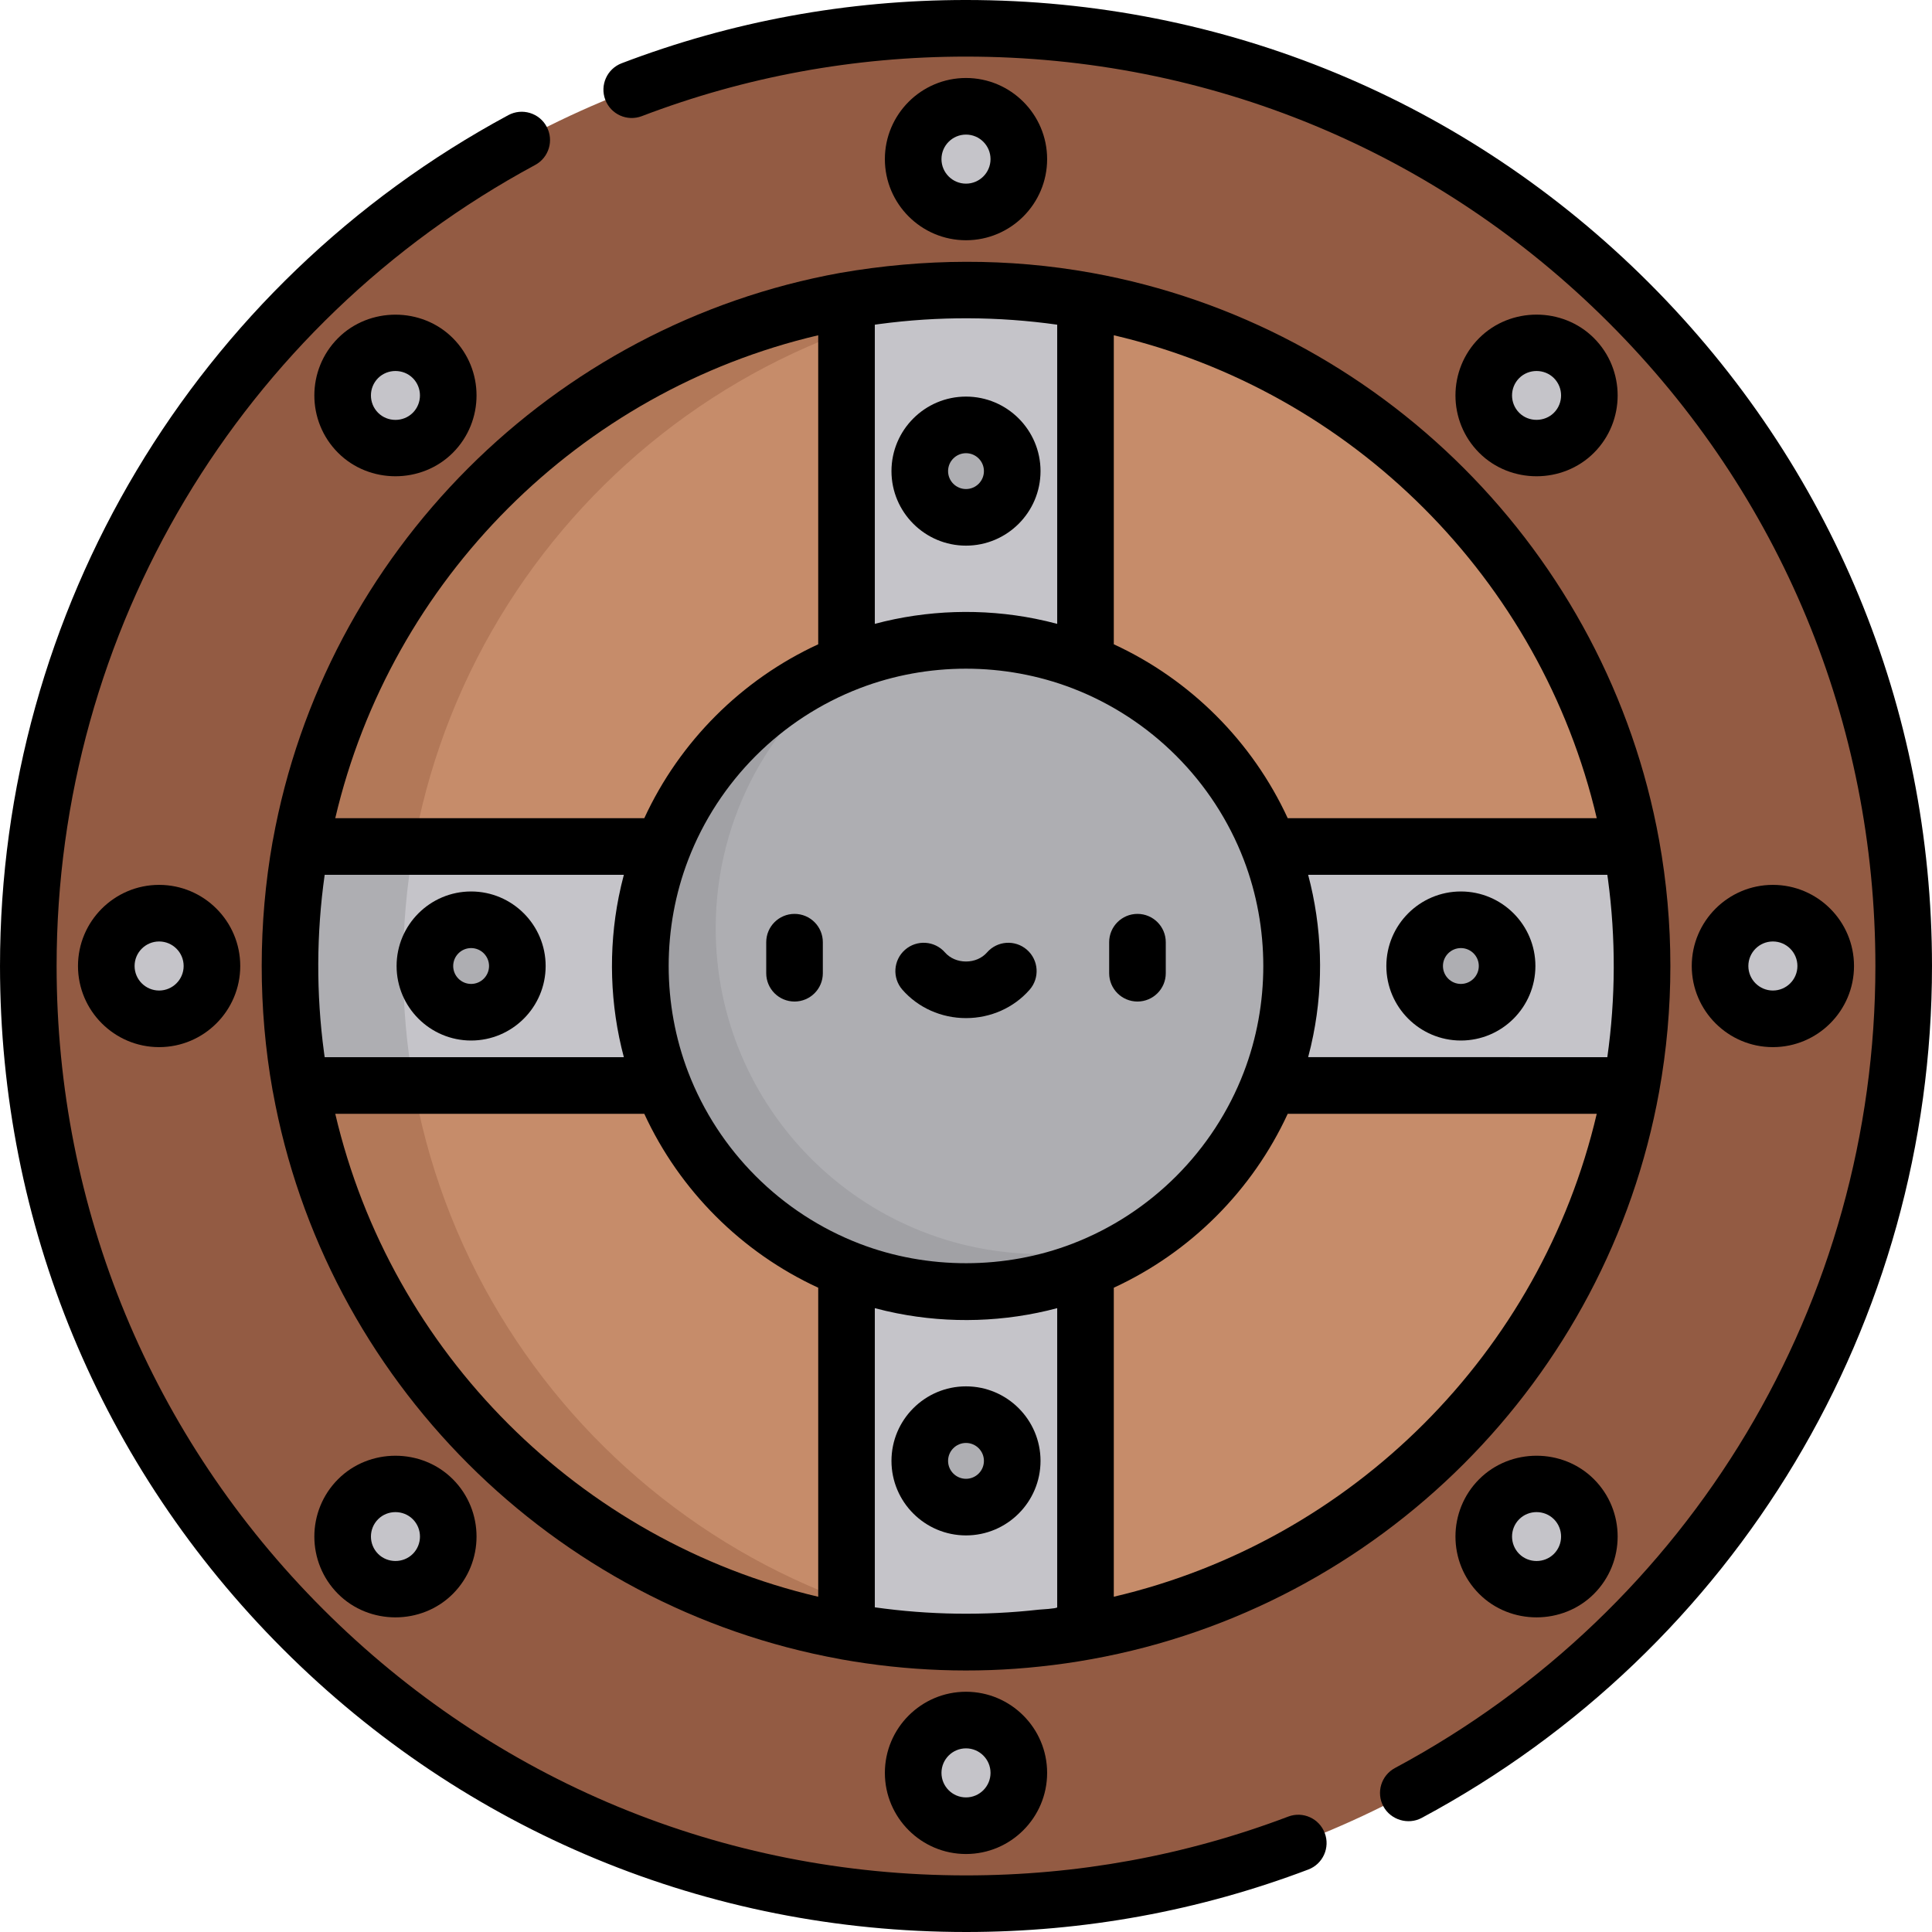 <svg height="512pt" viewBox="0 0 512 512" width="512pt" xmlns="http://www.w3.org/2000/svg"><path d="m504.5 256c0 137.242-111.258 248.5-248.5 248.5s-248.5-111.258-248.5-248.5 111.258-248.5 248.5-248.5 248.5 111.258 248.5 248.5zm0 0" fill="#935b43"/><path d="m435.168 256c0 98.953-80.215 179.168-179.168 179.168s-179.168-80.215-179.168-179.168 80.215-179.168 179.168-179.168 179.168 80.215 179.168 179.168zm0 0" fill="#c68c6a"/><path d="m106.832 256c0-93.898 72.238-170.914 164.168-178.535-4.945-.41-9.945-.629-15-.629-98.949 0-179.168 80.215-179.168 179.164 0 98.953 80.219 179.168 179.168 179.168 5.055 0 10.055-.219 15-.629-91.93-7.625-164.168-84.641-164.168-178.539zm0 0" fill="#b27858"/><path d="m270 42.168c0 7.73-6.27 14-14 14s-14-6.27-14-14c0-7.734 6.27-14 14-14s14 6.266 14 14zm0 0" fill="#c5c4c9"/><path d="m224.332 432.375c10.281 1.836 20.863 2.793 31.668 2.793s21.387-.957 31.668-2.793v-352.75c-10.281-1.836-20.863-2.793-31.668-2.793s-21.387.957-31.668 2.789zm0 0" fill="#c5c4c9"/><path d="m268.25 124.852c0 6.766-5.484 12.25-12.25 12.25s-12.25-5.484-12.25-12.25c0-6.766 5.484-12.25 12.25-12.25s12.25 5.484 12.25 12.25zm0 0" fill="#aeaeb2"/><path d="m268.25 387.148c0 6.766-5.484 12.25-12.25 12.25s-12.25-5.484-12.25-12.25c0-6.766 5.484-12.25 12.25-12.25s12.25 5.484 12.25 12.25zm0 0" fill="#aeaeb2"/><g fill="#c5c4c9"><path d="m421.203 104.797c0 7.73-6.27 14-14 14s-14-6.27-14-14 6.27-14 14-14 14 6.27 14 14zm0 0"/><path d="m483.832 256c0 7.73-6.266 14-14 14-7.73 0-14-6.27-14-14s6.27-14 14-14c7.734 0 14 6.27 14 14zm0 0"/><path d="m421.203 407.203c0 7.73-6.27 14-14 14s-14-6.27-14-14 6.27-14 14-14 14 6.27 14 14zm0 0"/><path d="m270 469.832c0 7.734-6.27 14-14 14s-14-6.266-14-14c0-7.73 6.27-14 14-14s14 6.27 14 14zm0 0"/><path d="m118.797 407.203c0 7.73-6.27 14-14 14s-14-6.27-14-14 6.27-14 14-14 14 6.27 14 14zm0 0"/><path d="m56.164 256c0 7.73-6.266 14-14 14-7.73 0-14-6.27-14-14s6.27-14 14-14c7.734 0 14 6.27 14 14zm0 0"/><path d="m118.797 104.797c0 7.73-6.27 14-14 14s-14-6.27-14-14 6.27-14 14-14 14 6.27 14 14zm0 0"/><path d="m76.832 256c0 10.805.957 21.387 2.789 31.668h352.754c1.836-10.281 2.789-20.863 2.789-31.668s-.953-21.387-2.789-31.668h-352.754c-1.832 10.281-2.789 20.863-2.789 31.668zm0 0"/></g><path d="m76.926 261.785c.273 8.676 1.176 17.336 2.695 25.883h30.012c-1.832-10.281-2.801-20.859-2.801-31.668s.969-21.387 2.801-31.668h-30.012c0 .012 0 .023-.004.031-2.172 12.34-3.09 24.902-2.691 37.422zm0 0" fill="#aeaeb2"/><path d="m342.332 256c0 47.68-38.652 86.332-86.332 86.332s-86.332-38.652-86.332-86.332 38.652-86.332 86.332-86.332 86.332 38.652 86.332 86.332zm0 0" fill="#aeaeb2"/><path d="m276 332.332c-47.68 0-86.332-38.652-86.332-86.332 0-29.781 15.078-56.039 38.02-71.559-33.77 11.723-58.02 43.797-58.02 81.559 0 47.68 38.652 86.332 86.332 86.332 17.898 0 34.523-5.445 48.312-14.773-8.871 3.082-18.391 4.773-28.312 4.773zm0 0" fill="#a1a1a5"/><path d="m399.398 256c0 6.766-5.484 12.25-12.25 12.25-6.766 0-12.25-5.484-12.25-12.25s5.484-12.25 12.25-12.25c6.766 0 12.25 5.484 12.25 12.25zm0 0" fill="#aeaeb2"/><path d="m137.102 256c0 6.766-5.484 12.25-12.25 12.25-6.766 0-12.25-5.484-12.25-12.25s5.484-12.25 12.25-12.25c6.766 0 12.25 5.484 12.25 12.25zm0 0" fill="#aeaeb2"/><path d="m250.227 76.926c-8.621.352-17.398 1.18-25.895 2.699v8.125c14.746-5.402 30.398-8.938 46.668-10.285-3.695-.309-7.422-.508-11.176-.59-3.195-.07-6.402-.078-9.598.051zm0 0" fill="#aeaeb2"/><path d="m271 434.535c-16.27-1.348-31.922-4.879-46.668-10.285v8.125c.055.012.109.02.16.027 11.668 2.023 23.492 2.977 35.336 2.723 3.754-.082 7.477-.281 11.172-.59zm0 0" fill="#aeaeb2"/><path d="m170.09 30.777c27.434-10.469 56.34-15.777 85.91-15.777 64.375 0 124.895 25.066 170.414 70.586 45.52 45.52 70.586 106.039 70.586 170.414 0 89.012-48.789 170.453-127.328 212.547-3.648 1.957-5.023 6.504-3.066 10.152 1.93 3.602 6.562 4.996 10.152 3.07 83.422-44.711 135.242-131.219 135.242-225.77 0-68.379-26.629-132.668-74.98-181.02-48.352-48.352-112.641-74.98-181.02-74.98-31.406 0-62.109 5.641-91.258 16.766-3.871 1.477-5.809 5.812-4.332 9.68 1.477 3.871 5.809 5.812 9.68 4.332zm0 0"/><path d="m256 512c31.207 0 61.73-5.57 90.719-16.559 3.871-1.469 5.82-5.801 4.352-9.672-1.469-3.875-5.797-5.824-9.672-4.355-27.281 10.344-56.016 15.586-85.398 15.586-64.371 0-124.895-25.066-170.414-70.586-45.52-45.52-70.586-106.039-70.586-170.414 0-88.773 48.594-170.113 126.82-212.281 3.648-1.965 5.008-6.516 3.043-10.16-1.965-3.648-6.516-5.008-10.16-3.043-83.086 44.789-134.703 131.188-134.703 225.484 0 68.379 26.629 132.668 74.98 181.02 48.352 48.352 112.641 74.98 181.02 74.98zm0 0"/><path d="m277.5 42.168c0-11.855-9.645-21.5-21.5-21.5s-21.5 9.645-21.5 21.5 9.645 21.5 21.5 21.5 21.5-9.648 21.5-21.5zm-28 0c0-3.586 2.914-6.5 6.5-6.5s6.5 2.914 6.5 6.5c0 3.582-2.914 6.5-6.5 6.5s-6.5-2.918-6.5-6.5zm0 0"/><path d="m256 144.602c10.891 0 19.75-8.863 19.75-19.75 0-10.891-8.859-19.75-19.75-19.75s-19.75 8.859-19.75 19.75c0 10.887 8.859 19.75 19.75 19.75zm0-24.5c2.617 0 4.75 2.129 4.75 4.75 0 2.617-2.133 4.75-4.75 4.75s-4.75-2.133-4.75-4.75c0-2.621 2.133-4.75 4.75-4.75zm0 0"/><path d="m256 367.398c-10.891 0-19.75 8.863-19.75 19.75 0 10.891 8.859 19.75 19.75 19.75s19.75-8.859 19.75-19.75c0-10.887-8.859-19.75-19.75-19.75zm0 24.5c-2.617 0-4.75-2.129-4.75-4.75 0-2.617 2.133-4.75 4.75-4.75s4.75 2.133 4.75 4.75c0 2.621-2.129 4.75-4.75 4.75zm0 0"/><path d="m407.203 126.215c5.531 0 11.062-2.074 15.203-6.215 8.383-8.383 8.383-22.023 0-30.406-8.289-8.289-22.121-8.285-30.406 0-8.383 8.383-8.383 22.023 0 30.406 4.145 4.145 9.676 6.215 15.203 6.215zm-4.598-26.016c2.512-2.508 6.688-2.504 9.195 0 2.535 2.535 2.535 6.66 0 9.195-2.441 2.441-6.641 2.551-9.195 0-2.531-2.535-2.531-6.66 0-9.195zm0 0"/><path d="m491.332 256c0-11.855-9.645-21.5-21.5-21.5s-21.5 9.645-21.5 21.5 9.645 21.5 21.5 21.5 21.5-9.645 21.5-21.5zm-28 0c0-3.586 2.918-6.5 6.5-6.5 3.586 0 6.5 2.914 6.5 6.5s-2.914 6.5-6.5 6.5c-3.582 0-6.5-2.914-6.5-6.5zm0 0"/><path d="m392 392c-8.383 8.383-8.383 22.023 0 30.406 8.285 8.289 22.129 8.277 30.406 0 8.383-8.383 8.383-22.023 0-30.406-8.293-8.293-22.121-8.285-30.406 0zm19.801 19.801c-2.512 2.512-6.68 2.508-9.195 0-2.531-2.535-2.531-6.66 0-9.191 2.516-2.516 6.684-2.512 9.195-.004 2.535 2.535 2.535 6.66 0 9.195zm0 0"/><path d="m234.5 469.832c0 11.855 9.645 21.5 21.5 21.5s21.5-9.645 21.5-21.5-9.645-21.5-21.5-21.5-21.5 9.645-21.5 21.5zm28 0c0 3.586-2.914 6.5-6.5 6.5s-6.5-2.914-6.5-6.5c0-3.582 2.914-6.5 6.5-6.5s6.5 2.918 6.5 6.5zm0 0"/><path d="m104.797 385.785c-5.531 0-11.062 2.07-15.203 6.215-8.383 8.383-8.383 22.023 0 30.406 8.293 8.289 22.125 8.281 30.406 0 8.383-8.383 8.383-22.023 0-30.406-4.145-4.145-9.676-6.215-15.203-6.215zm4.598 26.016c-2.508 2.508-6.691 2.5-9.191 0-2.535-2.535-2.535-6.66 0-9.195 2.508-2.508 6.688-2.504 9.191 0 2.535 2.535 2.535 6.66 0 9.195zm0 0"/><path d="m20.668 256c0 11.855 9.645 21.5 21.5 21.5s21.5-9.645 21.5-21.5-9.645-21.5-21.5-21.5-21.5 9.645-21.5 21.5zm28 0c0 3.586-2.918 6.5-6.5 6.5-3.586 0-6.5-2.914-6.5-6.5s2.914-6.5 6.5-6.5c3.582 0 6.5 2.914 6.5 6.5zm0 0"/><path d="m120 120c8.383-8.383 8.383-22.023 0-30.406-8.277-8.277-22.141-8.266-30.406 0-8.383 8.383-8.383 22.023 0 30.406 8.293 8.289 22.121 8.285 30.406 0zm-19.801-19.801c2.512-2.508 6.691-2.504 9.195 0 2.531 2.535 2.531 6.66 0 9.195-2.512 2.512-6.684 2.508-9.195 0-2.531-2.535-2.531-6.66 0-9.195zm0 0"/><path d="m210.559 265.418c4.145 0 7.5-3.359 7.5-7.5v-8.227c0-4.141-3.355-7.5-7.5-7.5-4.141 0-7.5 3.359-7.5 7.5v8.227c0 4.141 3.359 7.5 7.5 7.5zm0 0"/><path d="m301.441 265.418c4.141 0 7.5-3.359 7.5-7.5v-8.227c0-4.141-3.359-7.5-7.5-7.5s-7.5 3.359-7.5 7.5v8.227c0 4.141 3.359 7.5 7.5 7.5zm0 0"/><path d="m256 269.809c6.535 0 12.684-2.746 16.863-7.527 2.727-3.121 2.406-7.855-.711-10.582-3.121-2.727-7.859-2.41-10.586.711-1.332 1.523-3.359 2.398-5.566 2.398s-4.234-.875-5.566-2.398c-2.73-3.121-7.465-3.438-10.586-.711-3.117 2.727-3.438 7.461-.711 10.582 4.184 4.781 10.328 7.527 16.863 7.527zm0 0"/><path d="m387.148 275.75c10.891 0 19.75-8.859 19.75-19.75s-8.859-19.75-19.75-19.75c-10.887 0-19.75 8.859-19.75 19.75s8.863 19.75 19.75 19.75zm0-24.5c2.621 0 4.75 2.133 4.75 4.75s-2.129 4.75-4.75 4.75c-2.617 0-4.75-2.133-4.75-4.75s2.133-4.75 4.75-4.75zm0 0"/><path d="m124.852 275.75c10.887 0 19.75-8.859 19.75-19.75s-8.863-19.75-19.75-19.75c-10.891 0-19.75 8.859-19.75 19.75s8.859 19.75 19.75 19.75zm0-24.5c2.617 0 4.75 2.133 4.75 4.75s-2.133 4.75-4.75 4.75c-2.621 0-4.75-2.133-4.75-4.75s2.129-4.75 4.75-4.75zm0 0"/><path d="m275.684 441.641c4.57-.48 9.117-1.133 13.621-1.953 76.281-13.793 136.582-74.094 150.383-150.371 3.973-21.961 3.969-44.672 0-66.633-13.801-76.277-74.102-136.578-150.383-150.371-22.117-4-44.516-3.82-66.605 0-76.289 13.793-136.594 74.102-150.387 150.387-.023.105-.051.207-.07.316-3.824 21.57-3.875 44.246 0 65.969.02.105.047.211.07.316 13.793 76.285 74.098 136.59 150.383 150.387.105.023.211.051.32.07 17.32 3.086 35.172 3.789 52.668 1.883zm-.41-15.062c-14.438 1.621-29.055 1.406-43.438-.621v-79.285c1.918.512 3.859.965 5.824 1.355 14.031 2.793 28.68 2.332 42.508-1.355v79.285c-.098.352-4.457.574-4.895.621zm-92.883-142.402c-6.906-18.023-6.922-38.332 0-56.352 8.004-20.836 24.598-37.43 45.434-45.434 18.027-6.922 38.348-6.902 56.371.008 20.828 8.008 37.422 24.605 45.418 45.441 6.895 17.992 6.902 38.336 0 56.32-8 20.836-24.59 37.438-45.426 45.441-17.77 6.832-38.328 6.938-56.375 0-20.828-8.004-37.418-24.594-45.422-45.426zm49.445-118.848v-79.285c.391-.055.781-.113 1.176-.164 15.637-2.102 31.531-2.035 47.156.164v79.285c-1.922-.512-3.867-.969-5.832-1.359-14.027-2.797-28.684-2.328-42.5 1.359zm63.332 257.824v-81.895c20.309-9.367 36.723-25.781 46.09-46.09h81.895c-14.816 63.262-64.723 113.168-127.984 127.984zm52.855-148.793c2.812-14.02 2.332-28.711-1.352-42.527h79.285c.059.402.117.801.172 1.203 2.098 15.625 2.043 31.523-.172 47.129 0 0-79.285 0-79.281-.016.512-1.906.961-3.836 1.348-5.789zm75.133-57.527h-81.898c-9.367-20.309-25.781-36.723-46.09-46.09v-81.895c63.262 14.816 113.168 64.723 127.988 127.984zm-206.32-127.984v81.895c-20.312 9.367-36.727 25.781-46.094 46.09h-81.895c14.816-63.262 64.723-113.168 127.988-127.984zm-52.863 148.812c-2.789 14.012-2.328 28.699 1.355 42.508h-79.285c-.055-.395-.113-.785-.164-1.176-2.109-15.629-2.043-31.547.164-47.156h79.285c-.512 1.918-.965 3.859-1.355 5.824zm-75.125 57.508h81.895c9.367 20.309 25.781 36.723 46.094 46.09v81.895c-63.266-14.816-113.172-64.723-127.988-127.984zm0 0"/></svg>